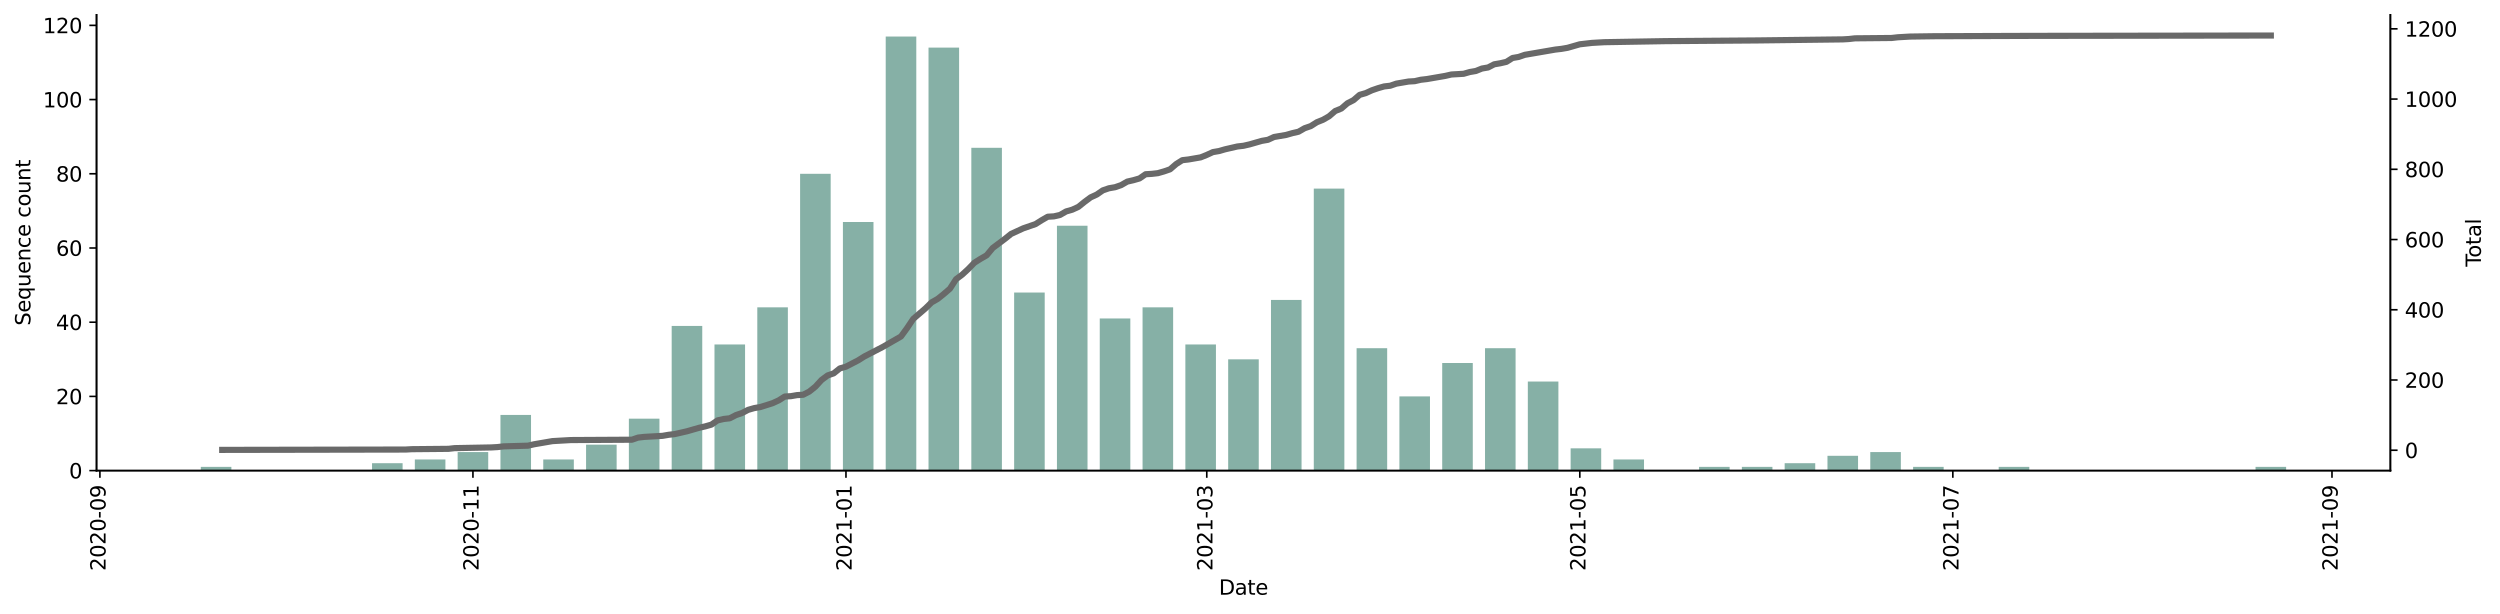 <?xml version="1.0" encoding="utf-8" standalone="no"?>
<!DOCTYPE svg PUBLIC "-//W3C//DTD SVG 1.1//EN"
  "http://www.w3.org/Graphics/SVG/1.1/DTD/svg11.dtd">
<svg height="298.621pt" version="1.1" viewBox="0 0 1216.294 298.621" width="1216.294pt" xmlns="http://www.w3.org/2000/svg" xmlns:xlink="http://www.w3.org/1999/xlink">
 <defs>
  <style type="text/css">*{stroke-linecap:butt;stroke-linejoin:round;}</style>
 </defs>
 <g id="figure_1">
  <g id="patch_1">
   <path d="M 0 298.621 
L 1216.294 298.621 
L 1216.294 0 
L 0 0 
z
" style="fill:#ffffff;"/>
  </g>
  <g id="axes_1">
   <g id="patch_2">
    <path d="M 46.966 228.96 
L 1162.966 228.96 
L 1162.966 7.2 
L 46.966 7.2 
z
" style="fill:#ffffff;"/>
   </g>
   <g id="patch_3">
    <path clip-path="url(#p0847fdde11)" d="M 97.693 228.96 
L 112.569 228.96 
L 112.569 227.155 
L 97.693 227.155 
z
" style="fill:#86b0a6;"/>
   </g>
   <g id="patch_4">
    <path clip-path="url(#p0847fdde11)" d="M 180.999 228.96 
L 195.875 228.96 
L 195.875 225.35 
L 180.999 225.35 
z
" style="fill:#86b0a6;"/>
   </g>
   <g id="patch_5">
    <path clip-path="url(#p0847fdde11)" d="M 201.825 228.96 
L 216.701 228.96 
L 216.701 223.545 
L 201.825 223.545 
z
" style="fill:#86b0a6;"/>
   </g>
   <g id="patch_6">
    <path clip-path="url(#p0847fdde11)" d="M 222.652 228.96 
L 237.528 228.96 
L 237.528 219.934 
L 222.652 219.934 
z
" style="fill:#86b0a6;"/>
   </g>
   <g id="patch_7">
    <path clip-path="url(#p0847fdde11)" d="M 243.478 228.96 
L 258.354 228.96 
L 258.354 201.883 
L 243.478 201.883 
z
" style="fill:#86b0a6;"/>
   </g>
   <g id="patch_8">
    <path clip-path="url(#p0847fdde11)" d="M 264.304 228.96 
L 279.181 228.96 
L 279.181 223.545 
L 264.304 223.545 
z
" style="fill:#86b0a6;"/>
   </g>
   <g id="patch_9">
    <path clip-path="url(#p0847fdde11)" d="M 285.131 228.96 
L 300.007 228.96 
L 300.007 216.324 
L 285.131 216.324 
z
" style="fill:#86b0a6;"/>
   </g>
   <g id="patch_10">
    <path clip-path="url(#p0847fdde11)" d="M 305.957 228.96 
L 320.833 228.96 
L 320.833 203.688 
L 305.957 203.688 
z
" style="fill:#86b0a6;"/>
   </g>
   <g id="patch_11">
    <path clip-path="url(#p0847fdde11)" d="M 326.784 228.96 
L 341.66 228.96 
L 341.66 158.56 
L 326.784 158.56 
z
" style="fill:#86b0a6;"/>
   </g>
   <g id="patch_12">
    <path clip-path="url(#p0847fdde11)" d="M 347.61 228.96 
L 362.486 228.96 
L 362.486 167.586 
L 347.61 167.586 
z
" style="fill:#86b0a6;"/>
   </g>
   <g id="patch_13">
    <path clip-path="url(#p0847fdde11)" d="M 368.437 228.96 
L 383.313 228.96 
L 383.313 149.534 
L 368.437 149.534 
z
" style="fill:#86b0a6;"/>
   </g>
   <g id="patch_14">
    <path clip-path="url(#p0847fdde11)" d="M 389.263 228.96 
L 404.139 228.96 
L 404.139 84.55 
L 389.263 84.55 
z
" style="fill:#86b0a6;"/>
   </g>
   <g id="patch_15">
    <path clip-path="url(#p0847fdde11)" d="M 410.09 228.96 
L 424.966 228.96 
L 424.966 108.016 
L 410.09 108.016 
z
" style="fill:#86b0a6;"/>
   </g>
   <g id="patch_16">
    <path clip-path="url(#p0847fdde11)" d="M 430.916 228.96 
L 445.792 228.96 
L 445.792 17.76 
L 430.916 17.76 
z
" style="fill:#86b0a6;"/>
   </g>
   <g id="patch_17">
    <path clip-path="url(#p0847fdde11)" d="M 451.742 228.96 
L 466.619 228.96 
L 466.619 23.175 
L 451.742 23.175 
z
" style="fill:#86b0a6;"/>
   </g>
   <g id="patch_18">
    <path clip-path="url(#p0847fdde11)" d="M 472.569 228.96 
L 487.445 228.96 
L 487.445 71.914 
L 472.569 71.914 
z
" style="fill:#86b0a6;"/>
   </g>
   <g id="patch_19">
    <path clip-path="url(#p0847fdde11)" d="M 493.395 228.96 
L 508.271 228.96 
L 508.271 142.314 
L 493.395 142.314 
z
" style="fill:#86b0a6;"/>
   </g>
   <g id="patch_20">
    <path clip-path="url(#p0847fdde11)" d="M 514.222 228.96 
L 529.098 228.96 
L 529.098 109.822 
L 514.222 109.822 
z
" style="fill:#86b0a6;"/>
   </g>
   <g id="patch_21">
    <path clip-path="url(#p0847fdde11)" d="M 535.048 228.96 
L 549.924 228.96 
L 549.924 154.95 
L 535.048 154.95 
z
" style="fill:#86b0a6;"/>
   </g>
   <g id="patch_22">
    <path clip-path="url(#p0847fdde11)" d="M 555.875 228.96 
L 570.751 228.96 
L 570.751 149.534 
L 555.875 149.534 
z
" style="fill:#86b0a6;"/>
   </g>
   <g id="patch_23">
    <path clip-path="url(#p0847fdde11)" d="M 576.701 228.96 
L 591.577 228.96 
L 591.577 167.586 
L 576.701 167.586 
z
" style="fill:#86b0a6;"/>
   </g>
   <g id="patch_24">
    <path clip-path="url(#p0847fdde11)" d="M 597.528 228.96 
L 612.404 228.96 
L 612.404 174.806 
L 597.528 174.806 
z
" style="fill:#86b0a6;"/>
   </g>
   <g id="patch_25">
    <path clip-path="url(#p0847fdde11)" d="M 618.354 228.96 
L 633.23 228.96 
L 633.23 145.924 
L 618.354 145.924 
z
" style="fill:#86b0a6;"/>
   </g>
   <g id="patch_26">
    <path clip-path="url(#p0847fdde11)" d="M 639.181 228.96 
L 654.057 228.96 
L 654.057 91.77 
L 639.181 91.77 
z
" style="fill:#86b0a6;"/>
   </g>
   <g id="patch_27">
    <path clip-path="url(#p0847fdde11)" d="M 660.007 228.96 
L 674.883 228.96 
L 674.883 169.391 
L 660.007 169.391 
z
" style="fill:#86b0a6;"/>
   </g>
   <g id="patch_28">
    <path clip-path="url(#p0847fdde11)" d="M 680.833 228.96 
L 695.709 228.96 
L 695.709 192.857 
L 680.833 192.857 
z
" style="fill:#86b0a6;"/>
   </g>
   <g id="patch_29">
    <path clip-path="url(#p0847fdde11)" d="M 701.66 228.96 
L 716.536 228.96 
L 716.536 176.611 
L 701.66 176.611 
z
" style="fill:#86b0a6;"/>
   </g>
   <g id="patch_30">
    <path clip-path="url(#p0847fdde11)" d="M 722.486 228.96 
L 737.362 228.96 
L 737.362 169.391 
L 722.486 169.391 
z
" style="fill:#86b0a6;"/>
   </g>
   <g id="patch_31">
    <path clip-path="url(#p0847fdde11)" d="M 743.313 228.96 
L 758.189 228.96 
L 758.189 185.637 
L 743.313 185.637 
z
" style="fill:#86b0a6;"/>
   </g>
   <g id="patch_32">
    <path clip-path="url(#p0847fdde11)" d="M 764.139 228.96 
L 779.015 228.96 
L 779.015 218.129 
L 764.139 218.129 
z
" style="fill:#86b0a6;"/>
   </g>
   <g id="patch_33">
    <path clip-path="url(#p0847fdde11)" d="M 784.966 228.96 
L 799.842 228.96 
L 799.842 223.545 
L 784.966 223.545 
z
" style="fill:#86b0a6;"/>
   </g>
   <g id="patch_34">
    <path clip-path="url(#p0847fdde11)" d="M 826.619 228.96 
L 841.495 228.96 
L 841.495 227.155 
L 826.619 227.155 
z
" style="fill:#86b0a6;"/>
   </g>
   <g id="patch_35">
    <path clip-path="url(#p0847fdde11)" d="M 847.445 228.96 
L 862.321 228.96 
L 862.321 227.155 
L 847.445 227.155 
z
" style="fill:#86b0a6;"/>
   </g>
   <g id="patch_36">
    <path clip-path="url(#p0847fdde11)" d="M 868.271 228.96 
L 883.147 228.96 
L 883.147 225.35 
L 868.271 225.35 
z
" style="fill:#86b0a6;"/>
   </g>
   <g id="patch_37">
    <path clip-path="url(#p0847fdde11)" d="M 889.098 228.96 
L 903.974 228.96 
L 903.974 221.739 
L 889.098 221.739 
z
" style="fill:#86b0a6;"/>
   </g>
   <g id="patch_38">
    <path clip-path="url(#p0847fdde11)" d="M 909.924 228.96 
L 924.8 228.96 
L 924.8 219.934 
L 909.924 219.934 
z
" style="fill:#86b0a6;"/>
   </g>
   <g id="patch_39">
    <path clip-path="url(#p0847fdde11)" d="M 930.751 228.96 
L 945.627 228.96 
L 945.627 227.155 
L 930.751 227.155 
z
" style="fill:#86b0a6;"/>
   </g>
   <g id="patch_40">
    <path clip-path="url(#p0847fdde11)" d="M 972.404 228.96 
L 987.28 228.96 
L 987.28 227.155 
L 972.404 227.155 
z
" style="fill:#86b0a6;"/>
   </g>
   <g id="patch_41">
    <path clip-path="url(#p0847fdde11)" d="M 1097.362 228.96 
L 1112.238 228.96 
L 1112.238 227.155 
L 1097.362 227.155 
z
" style="fill:#86b0a6;"/>
   </g>
   <g id="matplotlib.axis_1">
    <g id="xtick_1">
     <g id="line2d_1">
      <defs>
       <path d="M 0 0 
L 0 3.5 
" id="m55db05fbae" style="stroke:#000000;stroke-width:0.8;"/>
      </defs>
      <g>
       <use style="stroke:#000000;stroke-width:0.8;" x="48.602" xlink:href="#m55db05fbae" y="228.96"/>
      </g>
     </g>
     <g id="text_1">
      <!-- 2020-09 -->
      <g transform="translate(51.361 277.743)rotate(-90)scale(0.1 -0.1)">
       <defs>
        <path d="M 1228 531 
L 3431 531 
L 3431 0 
L 469 0 
L 469 531 
Q 828 903 1448 1529 
Q 2069 2156 2228 2338 
Q 2531 2678 2651 2914 
Q 2772 3150 2772 3378 
Q 2772 3750 2511 3984 
Q 2250 4219 1831 4219 
Q 1534 4219 1204 4116 
Q 875 4013 500 3803 
L 500 4441 
Q 881 4594 1212 4672 
Q 1544 4750 1819 4750 
Q 2544 4750 2975 4387 
Q 3406 4025 3406 3419 
Q 3406 3131 3298 2873 
Q 3191 2616 2906 2266 
Q 2828 2175 2409 1742 
Q 1991 1309 1228 531 
z
" id="DejaVuSans-32" transform="scale(0.016)"/>
        <path d="M 2034 4250 
Q 1547 4250 1301 3770 
Q 1056 3291 1056 2328 
Q 1056 1369 1301 889 
Q 1547 409 2034 409 
Q 2525 409 2770 889 
Q 3016 1369 3016 2328 
Q 3016 3291 2770 3770 
Q 2525 4250 2034 4250 
z
M 2034 4750 
Q 2819 4750 3233 4129 
Q 3647 3509 3647 2328 
Q 3647 1150 3233 529 
Q 2819 -91 2034 -91 
Q 1250 -91 836 529 
Q 422 1150 422 2328 
Q 422 3509 836 4129 
Q 1250 4750 2034 4750 
z
" id="DejaVuSans-30" transform="scale(0.016)"/>
        <path d="M 313 2009 
L 1997 2009 
L 1997 1497 
L 313 1497 
L 313 2009 
z
" id="DejaVuSans-2d" transform="scale(0.016)"/>
        <path d="M 703 97 
L 703 672 
Q 941 559 1184 500 
Q 1428 441 1663 441 
Q 2288 441 2617 861 
Q 2947 1281 2994 2138 
Q 2813 1869 2534 1725 
Q 2256 1581 1919 1581 
Q 1219 1581 811 2004 
Q 403 2428 403 3163 
Q 403 3881 828 4315 
Q 1253 4750 1959 4750 
Q 2769 4750 3195 4129 
Q 3622 3509 3622 2328 
Q 3622 1225 3098 567 
Q 2575 -91 1691 -91 
Q 1453 -91 1209 -44 
Q 966 3 703 97 
z
M 1959 2075 
Q 2384 2075 2632 2365 
Q 2881 2656 2881 3163 
Q 2881 3666 2632 3958 
Q 2384 4250 1959 4250 
Q 1534 4250 1286 3958 
Q 1038 3666 1038 3163 
Q 1038 2656 1286 2365 
Q 1534 2075 1959 2075 
z
" id="DejaVuSans-39" transform="scale(0.016)"/>
       </defs>
       <use xlink:href="#DejaVuSans-32"/>
       <use x="63.623" xlink:href="#DejaVuSans-30"/>
       <use x="127.246" xlink:href="#DejaVuSans-32"/>
       <use x="190.869" xlink:href="#DejaVuSans-30"/>
       <use x="254.492" xlink:href="#DejaVuSans-2d"/>
       <use x="290.576" xlink:href="#DejaVuSans-30"/>
       <use x="354.199" xlink:href="#DejaVuSans-39"/>
      </g>
     </g>
    </g>
    <g id="xtick_2">
     <g id="line2d_2">
      <g>
       <use style="stroke:#000000;stroke-width:0.8;" x="230.09" xlink:href="#m55db05fbae" y="228.96"/>
      </g>
     </g>
     <g id="text_2">
      <!-- 2020-11 -->
      <g transform="translate(232.849 277.743)rotate(-90)scale(0.1 -0.1)">
       <defs>
        <path d="M 794 531 
L 1825 531 
L 1825 4091 
L 703 3866 
L 703 4441 
L 1819 4666 
L 2450 4666 
L 2450 531 
L 3481 531 
L 3481 0 
L 794 0 
L 794 531 
z
" id="DejaVuSans-31" transform="scale(0.016)"/>
       </defs>
       <use xlink:href="#DejaVuSans-32"/>
       <use x="63.623" xlink:href="#DejaVuSans-30"/>
       <use x="127.246" xlink:href="#DejaVuSans-32"/>
       <use x="190.869" xlink:href="#DejaVuSans-30"/>
       <use x="254.492" xlink:href="#DejaVuSans-2d"/>
       <use x="290.576" xlink:href="#DejaVuSans-31"/>
       <use x="354.199" xlink:href="#DejaVuSans-31"/>
      </g>
     </g>
    </g>
    <g id="xtick_3">
     <g id="line2d_3">
      <g>
       <use style="stroke:#000000;stroke-width:0.8;" x="411.577" xlink:href="#m55db05fbae" y="228.96"/>
      </g>
     </g>
     <g id="text_3">
      <!-- 2021-01 -->
      <g transform="translate(414.337 277.743)rotate(-90)scale(0.1 -0.1)">
       <use xlink:href="#DejaVuSans-32"/>
       <use x="63.623" xlink:href="#DejaVuSans-30"/>
       <use x="127.246" xlink:href="#DejaVuSans-32"/>
       <use x="190.869" xlink:href="#DejaVuSans-31"/>
       <use x="254.492" xlink:href="#DejaVuSans-2d"/>
       <use x="290.576" xlink:href="#DejaVuSans-30"/>
       <use x="354.199" xlink:href="#DejaVuSans-31"/>
      </g>
     </g>
    </g>
    <g id="xtick_4">
     <g id="line2d_4">
      <g>
       <use style="stroke:#000000;stroke-width:0.8;" x="587.114" xlink:href="#m55db05fbae" y="228.96"/>
      </g>
     </g>
     <g id="text_4">
      <!-- 2021-03 -->
      <g transform="translate(589.874 277.743)rotate(-90)scale(0.1 -0.1)">
       <defs>
        <path d="M 2597 2516 
Q 3050 2419 3304 2112 
Q 3559 1806 3559 1356 
Q 3559 666 3084 287 
Q 2609 -91 1734 -91 
Q 1441 -91 1130 -33 
Q 819 25 488 141 
L 488 750 
Q 750 597 1062 519 
Q 1375 441 1716 441 
Q 2309 441 2620 675 
Q 2931 909 2931 1356 
Q 2931 1769 2642 2001 
Q 2353 2234 1838 2234 
L 1294 2234 
L 1294 2753 
L 1863 2753 
Q 2328 2753 2575 2939 
Q 2822 3125 2822 3475 
Q 2822 3834 2567 4026 
Q 2313 4219 1838 4219 
Q 1578 4219 1281 4162 
Q 984 4106 628 3988 
L 628 4550 
Q 988 4650 1302 4700 
Q 1616 4750 1894 4750 
Q 2613 4750 3031 4423 
Q 3450 4097 3450 3541 
Q 3450 3153 3228 2886 
Q 3006 2619 2597 2516 
z
" id="DejaVuSans-33" transform="scale(0.016)"/>
       </defs>
       <use xlink:href="#DejaVuSans-32"/>
       <use x="63.623" xlink:href="#DejaVuSans-30"/>
       <use x="127.246" xlink:href="#DejaVuSans-32"/>
       <use x="190.869" xlink:href="#DejaVuSans-31"/>
       <use x="254.492" xlink:href="#DejaVuSans-2d"/>
       <use x="290.576" xlink:href="#DejaVuSans-30"/>
       <use x="354.199" xlink:href="#DejaVuSans-33"/>
      </g>
     </g>
    </g>
    <g id="xtick_5">
     <g id="line2d_5">
      <g>
       <use style="stroke:#000000;stroke-width:0.8;" x="768.602" xlink:href="#m55db05fbae" y="228.96"/>
      </g>
     </g>
     <g id="text_5">
      <!-- 2021-05 -->
      <g transform="translate(771.361 277.743)rotate(-90)scale(0.1 -0.1)">
       <defs>
        <path d="M 691 4666 
L 3169 4666 
L 3169 4134 
L 1269 4134 
L 1269 2991 
Q 1406 3038 1543 3061 
Q 1681 3084 1819 3084 
Q 2600 3084 3056 2656 
Q 3513 2228 3513 1497 
Q 3513 744 3044 326 
Q 2575 -91 1722 -91 
Q 1428 -91 1123 -41 
Q 819 9 494 109 
L 494 744 
Q 775 591 1075 516 
Q 1375 441 1709 441 
Q 2250 441 2565 725 
Q 2881 1009 2881 1497 
Q 2881 1984 2565 2268 
Q 2250 2553 1709 2553 
Q 1456 2553 1204 2497 
Q 953 2441 691 2322 
L 691 4666 
z
" id="DejaVuSans-35" transform="scale(0.016)"/>
       </defs>
       <use xlink:href="#DejaVuSans-32"/>
       <use x="63.623" xlink:href="#DejaVuSans-30"/>
       <use x="127.246" xlink:href="#DejaVuSans-32"/>
       <use x="190.869" xlink:href="#DejaVuSans-31"/>
       <use x="254.492" xlink:href="#DejaVuSans-2d"/>
       <use x="290.576" xlink:href="#DejaVuSans-30"/>
       <use x="354.199" xlink:href="#DejaVuSans-35"/>
      </g>
     </g>
    </g>
    <g id="xtick_6">
     <g id="line2d_6">
      <g>
       <use style="stroke:#000000;stroke-width:0.8;" x="950.09" xlink:href="#m55db05fbae" y="228.96"/>
      </g>
     </g>
     <g id="text_6">
      <!-- 2021-07 -->
      <g transform="translate(952.849 277.743)rotate(-90)scale(0.1 -0.1)">
       <defs>
        <path d="M 525 4666 
L 3525 4666 
L 3525 4397 
L 1831 0 
L 1172 0 
L 2766 4134 
L 525 4134 
L 525 4666 
z
" id="DejaVuSans-37" transform="scale(0.016)"/>
       </defs>
       <use xlink:href="#DejaVuSans-32"/>
       <use x="63.623" xlink:href="#DejaVuSans-30"/>
       <use x="127.246" xlink:href="#DejaVuSans-32"/>
       <use x="190.869" xlink:href="#DejaVuSans-31"/>
       <use x="254.492" xlink:href="#DejaVuSans-2d"/>
       <use x="290.576" xlink:href="#DejaVuSans-30"/>
       <use x="354.199" xlink:href="#DejaVuSans-37"/>
      </g>
     </g>
    </g>
    <g id="xtick_7">
     <g id="line2d_7">
      <g>
       <use style="stroke:#000000;stroke-width:0.8;" x="1134.552" xlink:href="#m55db05fbae" y="228.96"/>
      </g>
     </g>
     <g id="text_7">
      <!-- 2021-09 -->
      <g transform="translate(1137.312 277.743)rotate(-90)scale(0.1 -0.1)">
       <use xlink:href="#DejaVuSans-32"/>
       <use x="63.623" xlink:href="#DejaVuSans-30"/>
       <use x="127.246" xlink:href="#DejaVuSans-32"/>
       <use x="190.869" xlink:href="#DejaVuSans-31"/>
       <use x="254.492" xlink:href="#DejaVuSans-2d"/>
       <use x="290.576" xlink:href="#DejaVuSans-30"/>
       <use x="354.199" xlink:href="#DejaVuSans-39"/>
      </g>
     </g>
    </g>
    <g id="text_8">
     <!-- Date -->
     <g transform="translate(593.015 289.341)scale(0.1 -0.1)">
      <defs>
       <path d="M 1259 4147 
L 1259 519 
L 2022 519 
Q 2988 519 3436 956 
Q 3884 1394 3884 2338 
Q 3884 3275 3436 3711 
Q 2988 4147 2022 4147 
L 1259 4147 
z
M 628 4666 
L 1925 4666 
Q 3281 4666 3915 4102 
Q 4550 3538 4550 2338 
Q 4550 1131 3912 565 
Q 3275 0 1925 0 
L 628 0 
L 628 4666 
z
" id="DejaVuSans-44" transform="scale(0.016)"/>
       <path d="M 2194 1759 
Q 1497 1759 1228 1600 
Q 959 1441 959 1056 
Q 959 750 1161 570 
Q 1363 391 1709 391 
Q 2188 391 2477 730 
Q 2766 1069 2766 1631 
L 2766 1759 
L 2194 1759 
z
M 3341 1997 
L 3341 0 
L 2766 0 
L 2766 531 
Q 2569 213 2275 61 
Q 1981 -91 1556 -91 
Q 1019 -91 701 211 
Q 384 513 384 1019 
Q 384 1609 779 1909 
Q 1175 2209 1959 2209 
L 2766 2209 
L 2766 2266 
Q 2766 2663 2505 2880 
Q 2244 3097 1772 3097 
Q 1472 3097 1187 3025 
Q 903 2953 641 2809 
L 641 3341 
Q 956 3463 1253 3523 
Q 1550 3584 1831 3584 
Q 2591 3584 2966 3190 
Q 3341 2797 3341 1997 
z
" id="DejaVuSans-61" transform="scale(0.016)"/>
       <path d="M 1172 4494 
L 1172 3500 
L 2356 3500 
L 2356 3053 
L 1172 3053 
L 1172 1153 
Q 1172 725 1289 603 
Q 1406 481 1766 481 
L 2356 481 
L 2356 0 
L 1766 0 
Q 1100 0 847 248 
Q 594 497 594 1153 
L 594 3053 
L 172 3053 
L 172 3500 
L 594 3500 
L 594 4494 
L 1172 4494 
z
" id="DejaVuSans-74" transform="scale(0.016)"/>
       <path d="M 3597 1894 
L 3597 1613 
L 953 1613 
Q 991 1019 1311 708 
Q 1631 397 2203 397 
Q 2534 397 2845 478 
Q 3156 559 3463 722 
L 3463 178 
Q 3153 47 2828 -22 
Q 2503 -91 2169 -91 
Q 1331 -91 842 396 
Q 353 884 353 1716 
Q 353 2575 817 3079 
Q 1281 3584 2069 3584 
Q 2775 3584 3186 3129 
Q 3597 2675 3597 1894 
z
M 3022 2063 
Q 3016 2534 2758 2815 
Q 2500 3097 2075 3097 
Q 1594 3097 1305 2825 
Q 1016 2553 972 2059 
L 3022 2063 
z
" id="DejaVuSans-65" transform="scale(0.016)"/>
      </defs>
      <use xlink:href="#DejaVuSans-44"/>
      <use x="77.002" xlink:href="#DejaVuSans-61"/>
      <use x="138.281" xlink:href="#DejaVuSans-74"/>
      <use x="177.49" xlink:href="#DejaVuSans-65"/>
     </g>
    </g>
   </g>
   <g id="matplotlib.axis_2">
    <g id="ytick_1">
     <g id="line2d_8">
      <defs>
       <path d="M 0 0 
L -3.5 0 
" id="mfc3a7b8180" style="stroke:#000000;stroke-width:0.8;"/>
      </defs>
      <g>
       <use style="stroke:#000000;stroke-width:0.8;" x="46.966" xlink:href="#mfc3a7b8180" y="228.96"/>
      </g>
     </g>
     <g id="text_9">
      <!-- 0 -->
      <g transform="translate(33.603 232.759)scale(0.1 -0.1)">
       <use xlink:href="#DejaVuSans-30"/>
      </g>
     </g>
    </g>
    <g id="ytick_2">
     <g id="line2d_9">
      <g>
       <use style="stroke:#000000;stroke-width:0.8;" x="46.966" xlink:href="#mfc3a7b8180" y="192.857"/>
      </g>
     </g>
     <g id="text_10">
      <!-- 20 -->
      <g transform="translate(27.241 196.657)scale(0.1 -0.1)">
       <use xlink:href="#DejaVuSans-32"/>
       <use x="63.623" xlink:href="#DejaVuSans-30"/>
      </g>
     </g>
    </g>
    <g id="ytick_3">
     <g id="line2d_10">
      <g>
       <use style="stroke:#000000;stroke-width:0.8;" x="46.966" xlink:href="#mfc3a7b8180" y="156.755"/>
      </g>
     </g>
     <g id="text_11">
      <!-- 40 -->
      <g transform="translate(27.241 160.554)scale(0.1 -0.1)">
       <defs>
        <path d="M 2419 4116 
L 825 1625 
L 2419 1625 
L 2419 4116 
z
M 2253 4666 
L 3047 4666 
L 3047 1625 
L 3713 1625 
L 3713 1100 
L 3047 1100 
L 3047 0 
L 2419 0 
L 2419 1100 
L 313 1100 
L 313 1709 
L 2253 4666 
z
" id="DejaVuSans-34" transform="scale(0.016)"/>
       </defs>
       <use xlink:href="#DejaVuSans-34"/>
       <use x="63.623" xlink:href="#DejaVuSans-30"/>
      </g>
     </g>
    </g>
    <g id="ytick_4">
     <g id="line2d_11">
      <g>
       <use style="stroke:#000000;stroke-width:0.8;" x="46.966" xlink:href="#mfc3a7b8180" y="120.652"/>
      </g>
     </g>
     <g id="text_12">
      <!-- 60 -->
      <g transform="translate(27.241 124.452)scale(0.1 -0.1)">
       <defs>
        <path d="M 2113 2584 
Q 1688 2584 1439 2293 
Q 1191 2003 1191 1497 
Q 1191 994 1439 701 
Q 1688 409 2113 409 
Q 2538 409 2786 701 
Q 3034 994 3034 1497 
Q 3034 2003 2786 2293 
Q 2538 2584 2113 2584 
z
M 3366 4563 
L 3366 3988 
Q 3128 4100 2886 4159 
Q 2644 4219 2406 4219 
Q 1781 4219 1451 3797 
Q 1122 3375 1075 2522 
Q 1259 2794 1537 2939 
Q 1816 3084 2150 3084 
Q 2853 3084 3261 2657 
Q 3669 2231 3669 1497 
Q 3669 778 3244 343 
Q 2819 -91 2113 -91 
Q 1303 -91 875 529 
Q 447 1150 447 2328 
Q 447 3434 972 4092 
Q 1497 4750 2381 4750 
Q 2619 4750 2861 4703 
Q 3103 4656 3366 4563 
z
" id="DejaVuSans-36" transform="scale(0.016)"/>
       </defs>
       <use xlink:href="#DejaVuSans-36"/>
       <use x="63.623" xlink:href="#DejaVuSans-30"/>
      </g>
     </g>
    </g>
    <g id="ytick_5">
     <g id="line2d_12">
      <g>
       <use style="stroke:#000000;stroke-width:0.8;" x="46.966" xlink:href="#mfc3a7b8180" y="84.55"/>
      </g>
     </g>
     <g id="text_13">
      <!-- 80 -->
      <g transform="translate(27.241 88.349)scale(0.1 -0.1)">
       <defs>
        <path d="M 2034 2216 
Q 1584 2216 1326 1975 
Q 1069 1734 1069 1313 
Q 1069 891 1326 650 
Q 1584 409 2034 409 
Q 2484 409 2743 651 
Q 3003 894 3003 1313 
Q 3003 1734 2745 1975 
Q 2488 2216 2034 2216 
z
M 1403 2484 
Q 997 2584 770 2862 
Q 544 3141 544 3541 
Q 544 4100 942 4425 
Q 1341 4750 2034 4750 
Q 2731 4750 3128 4425 
Q 3525 4100 3525 3541 
Q 3525 3141 3298 2862 
Q 3072 2584 2669 2484 
Q 3125 2378 3379 2068 
Q 3634 1759 3634 1313 
Q 3634 634 3220 271 
Q 2806 -91 2034 -91 
Q 1263 -91 848 271 
Q 434 634 434 1313 
Q 434 1759 690 2068 
Q 947 2378 1403 2484 
z
M 1172 3481 
Q 1172 3119 1398 2916 
Q 1625 2713 2034 2713 
Q 2441 2713 2670 2916 
Q 2900 3119 2900 3481 
Q 2900 3844 2670 4047 
Q 2441 4250 2034 4250 
Q 1625 4250 1398 4047 
Q 1172 3844 1172 3481 
z
" id="DejaVuSans-38" transform="scale(0.016)"/>
       </defs>
       <use xlink:href="#DejaVuSans-38"/>
       <use x="63.623" xlink:href="#DejaVuSans-30"/>
      </g>
     </g>
    </g>
    <g id="ytick_6">
     <g id="line2d_13">
      <g>
       <use style="stroke:#000000;stroke-width:0.8;" x="46.966" xlink:href="#mfc3a7b8180" y="48.447"/>
      </g>
     </g>
     <g id="text_14">
      <!-- 100 -->
      <g transform="translate(20.878 52.246)scale(0.1 -0.1)">
       <use xlink:href="#DejaVuSans-31"/>
       <use x="63.623" xlink:href="#DejaVuSans-30"/>
       <use x="127.246" xlink:href="#DejaVuSans-30"/>
      </g>
     </g>
    </g>
    <g id="ytick_7">
     <g id="line2d_14">
      <g>
       <use style="stroke:#000000;stroke-width:0.8;" x="46.966" xlink:href="#mfc3a7b8180" y="12.345"/>
      </g>
     </g>
     <g id="text_15">
      <!-- 120 -->
      <g transform="translate(20.878 16.144)scale(0.1 -0.1)">
       <use xlink:href="#DejaVuSans-31"/>
       <use x="63.623" xlink:href="#DejaVuSans-32"/>
       <use x="127.246" xlink:href="#DejaVuSans-30"/>
      </g>
     </g>
    </g>
    <g id="text_16">
     <!-- Sequence count -->
     <g transform="translate(14.798 158.44)rotate(-90)scale(0.1 -0.1)">
      <defs>
       <path d="M 3425 4513 
L 3425 3897 
Q 3066 4069 2747 4153 
Q 2428 4238 2131 4238 
Q 1616 4238 1336 4038 
Q 1056 3838 1056 3469 
Q 1056 3159 1242 3001 
Q 1428 2844 1947 2747 
L 2328 2669 
Q 3034 2534 3370 2195 
Q 3706 1856 3706 1288 
Q 3706 609 3251 259 
Q 2797 -91 1919 -91 
Q 1588 -91 1214 -16 
Q 841 59 441 206 
L 441 856 
Q 825 641 1194 531 
Q 1563 422 1919 422 
Q 2459 422 2753 634 
Q 3047 847 3047 1241 
Q 3047 1584 2836 1778 
Q 2625 1972 2144 2069 
L 1759 2144 
Q 1053 2284 737 2584 
Q 422 2884 422 3419 
Q 422 4038 858 4394 
Q 1294 4750 2059 4750 
Q 2388 4750 2728 4690 
Q 3069 4631 3425 4513 
z
" id="DejaVuSans-53" transform="scale(0.016)"/>
       <path d="M 947 1747 
Q 947 1113 1208 752 
Q 1469 391 1925 391 
Q 2381 391 2643 752 
Q 2906 1113 2906 1747 
Q 2906 2381 2643 2742 
Q 2381 3103 1925 3103 
Q 1469 3103 1208 2742 
Q 947 2381 947 1747 
z
M 2906 525 
Q 2725 213 2448 61 
Q 2172 -91 1784 -91 
Q 1150 -91 751 415 
Q 353 922 353 1747 
Q 353 2572 751 3078 
Q 1150 3584 1784 3584 
Q 2172 3584 2448 3432 
Q 2725 3281 2906 2969 
L 2906 3500 
L 3481 3500 
L 3481 -1331 
L 2906 -1331 
L 2906 525 
z
" id="DejaVuSans-71" transform="scale(0.016)"/>
       <path d="M 544 1381 
L 544 3500 
L 1119 3500 
L 1119 1403 
Q 1119 906 1312 657 
Q 1506 409 1894 409 
Q 2359 409 2629 706 
Q 2900 1003 2900 1516 
L 2900 3500 
L 3475 3500 
L 3475 0 
L 2900 0 
L 2900 538 
Q 2691 219 2414 64 
Q 2138 -91 1772 -91 
Q 1169 -91 856 284 
Q 544 659 544 1381 
z
M 1991 3584 
L 1991 3584 
z
" id="DejaVuSans-75" transform="scale(0.016)"/>
       <path d="M 3513 2113 
L 3513 0 
L 2938 0 
L 2938 2094 
Q 2938 2591 2744 2837 
Q 2550 3084 2163 3084 
Q 1697 3084 1428 2787 
Q 1159 2491 1159 1978 
L 1159 0 
L 581 0 
L 581 3500 
L 1159 3500 
L 1159 2956 
Q 1366 3272 1645 3428 
Q 1925 3584 2291 3584 
Q 2894 3584 3203 3211 
Q 3513 2838 3513 2113 
z
" id="DejaVuSans-6e" transform="scale(0.016)"/>
       <path d="M 3122 3366 
L 3122 2828 
Q 2878 2963 2633 3030 
Q 2388 3097 2138 3097 
Q 1578 3097 1268 2742 
Q 959 2388 959 1747 
Q 959 1106 1268 751 
Q 1578 397 2138 397 
Q 2388 397 2633 464 
Q 2878 531 3122 666 
L 3122 134 
Q 2881 22 2623 -34 
Q 2366 -91 2075 -91 
Q 1284 -91 818 406 
Q 353 903 353 1747 
Q 353 2603 823 3093 
Q 1294 3584 2113 3584 
Q 2378 3584 2631 3529 
Q 2884 3475 3122 3366 
z
" id="DejaVuSans-63" transform="scale(0.016)"/>
       <path id="DejaVuSans-20" transform="scale(0.016)"/>
       <path d="M 1959 3097 
Q 1497 3097 1228 2736 
Q 959 2375 959 1747 
Q 959 1119 1226 758 
Q 1494 397 1959 397 
Q 2419 397 2687 759 
Q 2956 1122 2956 1747 
Q 2956 2369 2687 2733 
Q 2419 3097 1959 3097 
z
M 1959 3584 
Q 2709 3584 3137 3096 
Q 3566 2609 3566 1747 
Q 3566 888 3137 398 
Q 2709 -91 1959 -91 
Q 1206 -91 779 398 
Q 353 888 353 1747 
Q 353 2609 779 3096 
Q 1206 3584 1959 3584 
z
" id="DejaVuSans-6f" transform="scale(0.016)"/>
      </defs>
      <use xlink:href="#DejaVuSans-53"/>
      <use x="63.477" xlink:href="#DejaVuSans-65"/>
      <use x="125" xlink:href="#DejaVuSans-71"/>
      <use x="188.477" xlink:href="#DejaVuSans-75"/>
      <use x="251.855" xlink:href="#DejaVuSans-65"/>
      <use x="313.379" xlink:href="#DejaVuSans-6e"/>
      <use x="376.758" xlink:href="#DejaVuSans-63"/>
      <use x="431.738" xlink:href="#DejaVuSans-65"/>
      <use x="493.262" xlink:href="#DejaVuSans-20"/>
      <use x="525.049" xlink:href="#DejaVuSans-63"/>
      <use x="580.029" xlink:href="#DejaVuSans-6f"/>
      <use x="641.211" xlink:href="#DejaVuSans-75"/>
      <use x="704.59" xlink:href="#DejaVuSans-6e"/>
      <use x="767.969" xlink:href="#DejaVuSans-74"/>
     </g>
    </g>
   </g>
   <g id="patch_42">
    <path d="M 46.966 228.96 
L 46.966 7.2 
" style="fill:none;stroke:#000000;stroke-linecap:square;stroke-linejoin:miter;stroke-width:0.8;"/>
   </g>
   <g id="patch_43">
    <path d="M 1162.966 228.96 
L 1162.966 7.2 
" style="fill:none;stroke:#000000;stroke-linecap:square;stroke-linejoin:miter;stroke-width:0.8;"/>
   </g>
   <g id="patch_44">
    <path d="M 46.966 228.96 
L 1162.966 228.96 
" style="fill:none;stroke:#000000;stroke-linecap:square;stroke-linejoin:miter;stroke-width:0.8;"/>
   </g>
  </g>
  <g id="axes_2">
   <g id="matplotlib.axis_3">
    <g id="ytick_8">
     <g id="line2d_15">
      <defs>
       <path d="M 0 0 
L 3.5 0 
" id="md56bdd3f17" style="stroke:#000000;stroke-width:0.8;"/>
      </defs>
      <g>
       <use style="stroke:#000000;stroke-width:0.8;" x="1162.966" xlink:href="#md56bdd3f17" y="219.051"/>
      </g>
     </g>
     <g id="text_17">
      <!-- 0 -->
      <g transform="translate(1169.966 222.85)scale(0.1 -0.1)">
       <use xlink:href="#DejaVuSans-30"/>
      </g>
     </g>
    </g>
    <g id="ytick_9">
     <g id="line2d_16">
      <g>
       <use style="stroke:#000000;stroke-width:0.8;" x="1162.966" xlink:href="#md56bdd3f17" y="184.881"/>
      </g>
     </g>
     <g id="text_18">
      <!-- 200 -->
      <g transform="translate(1169.966 188.681)scale(0.1 -0.1)">
       <use xlink:href="#DejaVuSans-32"/>
       <use x="63.623" xlink:href="#DejaVuSans-30"/>
       <use x="127.246" xlink:href="#DejaVuSans-30"/>
      </g>
     </g>
    </g>
    <g id="ytick_10">
     <g id="line2d_17">
      <g>
       <use style="stroke:#000000;stroke-width:0.8;" x="1162.966" xlink:href="#md56bdd3f17" y="150.712"/>
      </g>
     </g>
     <g id="text_19">
      <!-- 400 -->
      <g transform="translate(1169.966 154.511)scale(0.1 -0.1)">
       <use xlink:href="#DejaVuSans-34"/>
       <use x="63.623" xlink:href="#DejaVuSans-30"/>
       <use x="127.246" xlink:href="#DejaVuSans-30"/>
      </g>
     </g>
    </g>
    <g id="ytick_11">
     <g id="line2d_18">
      <g>
       <use style="stroke:#000000;stroke-width:0.8;" x="1162.966" xlink:href="#md56bdd3f17" y="116.542"/>
      </g>
     </g>
     <g id="text_20">
      <!-- 600 -->
      <g transform="translate(1169.966 120.342)scale(0.1 -0.1)">
       <use xlink:href="#DejaVuSans-36"/>
       <use x="63.623" xlink:href="#DejaVuSans-30"/>
       <use x="127.246" xlink:href="#DejaVuSans-30"/>
      </g>
     </g>
    </g>
    <g id="ytick_12">
     <g id="line2d_19">
      <g>
       <use style="stroke:#000000;stroke-width:0.8;" x="1162.966" xlink:href="#md56bdd3f17" y="82.373"/>
      </g>
     </g>
     <g id="text_21">
      <!-- 800 -->
      <g transform="translate(1169.966 86.172)scale(0.1 -0.1)">
       <use xlink:href="#DejaVuSans-38"/>
       <use x="63.623" xlink:href="#DejaVuSans-30"/>
       <use x="127.246" xlink:href="#DejaVuSans-30"/>
      </g>
     </g>
    </g>
    <g id="ytick_13">
     <g id="line2d_20">
      <g>
       <use style="stroke:#000000;stroke-width:0.8;" x="1162.966" xlink:href="#md56bdd3f17" y="48.203"/>
      </g>
     </g>
     <g id="text_22">
      <!-- 1000 -->
      <g transform="translate(1169.966 52.003)scale(0.1 -0.1)">
       <use xlink:href="#DejaVuSans-31"/>
       <use x="63.623" xlink:href="#DejaVuSans-30"/>
       <use x="127.246" xlink:href="#DejaVuSans-30"/>
       <use x="190.869" xlink:href="#DejaVuSans-30"/>
      </g>
     </g>
    </g>
    <g id="ytick_14">
     <g id="line2d_21">
      <g>
       <use style="stroke:#000000;stroke-width:0.8;" x="1162.966" xlink:href="#md56bdd3f17" y="14.034"/>
      </g>
     </g>
     <g id="text_23">
      <!-- 1200 -->
      <g transform="translate(1169.966 17.833)scale(0.1 -0.1)">
       <use xlink:href="#DejaVuSans-31"/>
       <use x="63.623" xlink:href="#DejaVuSans-32"/>
       <use x="127.246" xlink:href="#DejaVuSans-30"/>
       <use x="190.869" xlink:href="#DejaVuSans-30"/>
      </g>
     </g>
    </g>
    <g id="text_24">
     <!-- Total -->
     <g transform="translate(1207.014 129.757)rotate(-90)scale(0.1 -0.1)">
      <defs>
       <path d="M -19 4666 
L 3928 4666 
L 3928 4134 
L 2272 4134 
L 2272 0 
L 1638 0 
L 1638 4134 
L -19 4134 
L -19 4666 
z
" id="DejaVuSans-54" transform="scale(0.016)"/>
       <path d="M 603 4863 
L 1178 4863 
L 1178 0 
L 603 0 
L 603 4863 
z
" id="DejaVuSans-6c" transform="scale(0.016)"/>
      </defs>
      <use xlink:href="#DejaVuSans-54"/>
      <use x="44.084" xlink:href="#DejaVuSans-6f"/>
      <use x="105.266" xlink:href="#DejaVuSans-74"/>
      <use x="144.475" xlink:href="#DejaVuSans-61"/>
      <use x="205.754" xlink:href="#DejaVuSans-6c"/>
     </g>
    </g>
   </g>
   <g id="line2d_22">
    <path clip-path="url(#p0847fdde11)" d="M 108.106 218.88 
L 197.362 218.709 
L 200.338 218.538 
L 218.189 218.367 
L 221.164 218.026 
L 239.015 217.684 
L 241.99 217.513 
L 244.966 217.172 
L 256.866 216.83 
L 259.842 216.146 
L 268.767 214.609 
L 277.693 214.096 
L 307.445 213.925 
L 310.42 212.9 
L 313.395 212.559 
L 322.321 212.046 
L 325.296 211.534 
L 328.271 211.192 
L 334.222 209.825 
L 340.172 208.117 
L 343.147 207.433 
L 346.123 206.579 
L 349.098 204.529 
L 352.073 203.845 
L 355.048 203.504 
L 358.023 201.966 
L 360.999 200.941 
L 363.974 199.403 
L 366.949 198.549 
L 369.924 198.037 
L 375.875 196.157 
L 378.85 194.791 
L 381.825 192.911 
L 384.8 192.74 
L 387.776 192.228 
L 390.751 192.057 
L 393.726 190.519 
L 396.701 188.127 
L 399.676 184.881 
L 402.652 182.66 
L 405.627 181.635 
L 408.602 179.243 
L 411.577 178.389 
L 417.528 175.314 
L 420.503 173.435 
L 429.428 168.822 
L 438.354 163.696 
L 441.329 159.596 
L 444.304 155.154 
L 450.255 150.028 
L 453.23 147.124 
L 456.205 145.416 
L 459.181 143.024 
L 462.156 140.461 
L 465.131 135.848 
L 468.106 133.627 
L 471.081 130.894 
L 474.057 127.818 
L 477.032 125.939 
L 480.007 124.231 
L 482.982 120.643 
L 488.933 116.201 
L 491.908 113.809 
L 497.858 111.075 
L 503.809 109.025 
L 506.784 107.146 
L 509.759 105.437 
L 512.734 105.266 
L 515.709 104.583 
L 518.685 102.875 
L 521.66 102.02 
L 524.635 100.654 
L 527.61 98.262 
L 530.585 96.041 
L 533.561 94.674 
L 536.536 92.624 
L 539.511 91.599 
L 542.486 91.086 
L 545.461 90.061 
L 548.437 88.353 
L 551.412 87.669 
L 554.387 86.815 
L 557.362 84.765 
L 560.338 84.594 
L 563.313 84.252 
L 566.288 83.398 
L 569.263 82.373 
L 572.238 79.81 
L 575.214 77.931 
L 578.189 77.589 
L 584.139 76.564 
L 587.114 75.368 
L 590.09 74.001 
L 593.065 73.489 
L 596.04 72.635 
L 601.99 71.268 
L 604.966 70.926 
L 607.941 70.243 
L 613.891 68.534 
L 616.866 68.022 
L 619.842 66.655 
L 625.792 65.63 
L 628.767 64.776 
L 631.742 64.092 
L 634.718 62.384 
L 637.693 61.359 
L 640.668 59.479 
L 643.643 58.283 
L 646.619 56.575 
L 649.594 54.012 
L 652.569 52.816 
L 655.544 50.254 
L 658.519 48.716 
L 661.495 46.153 
L 664.47 45.299 
L 667.445 43.932 
L 670.42 42.907 
L 673.395 42.053 
L 676.371 41.711 
L 679.346 40.686 
L 685.296 39.661 
L 688.271 39.49 
L 691.247 38.807 
L 694.222 38.465 
L 703.147 36.927 
L 706.123 36.244 
L 712.073 35.902 
L 715.048 35.048 
L 718.023 34.536 
L 720.999 33.34 
L 723.974 32.827 
L 726.949 31.289 
L 729.924 30.777 
L 732.9 30.094 
L 735.875 28.214 
L 738.85 27.702 
L 741.825 26.677 
L 756.701 24.114 
L 759.676 23.772 
L 762.652 23.26 
L 768.602 21.551 
L 774.552 20.868 
L 780.503 20.526 
L 810.255 20.014 
L 854.883 19.672 
L 896.536 19.159 
L 899.511 18.988 
L 902.486 18.647 
L 920.338 18.476 
L 923.313 18.134 
L 929.263 17.793 
L 941.164 17.622 
L 988.767 17.451 
L 1104.8 17.28 
L 1104.8 17.28 
" style="fill:none;stroke:#696969;stroke-linecap:square;stroke-width:3;"/>
   </g>
   <g id="patch_45">
    <path d="M 46.966 228.96 
L 46.966 7.2 
" style="fill:none;stroke:#000000;stroke-linecap:square;stroke-linejoin:miter;stroke-width:0.8;"/>
   </g>
   <g id="patch_46">
    <path d="M 1162.966 228.96 
L 1162.966 7.2 
" style="fill:none;stroke:#000000;stroke-linecap:square;stroke-linejoin:miter;stroke-width:0.8;"/>
   </g>
   <g id="patch_47">
    <path d="M 46.966 228.96 
L 1162.966 228.96 
" style="fill:none;stroke:#000000;stroke-linecap:square;stroke-linejoin:miter;stroke-width:0.8;"/>
   </g>
  </g>
 </g>
 <defs>
  <clipPath id="p0847fdde11">
   <rect height="221.76" width="1116" x="46.966" y="7.2"/>
  </clipPath>
 </defs>
</svg>
